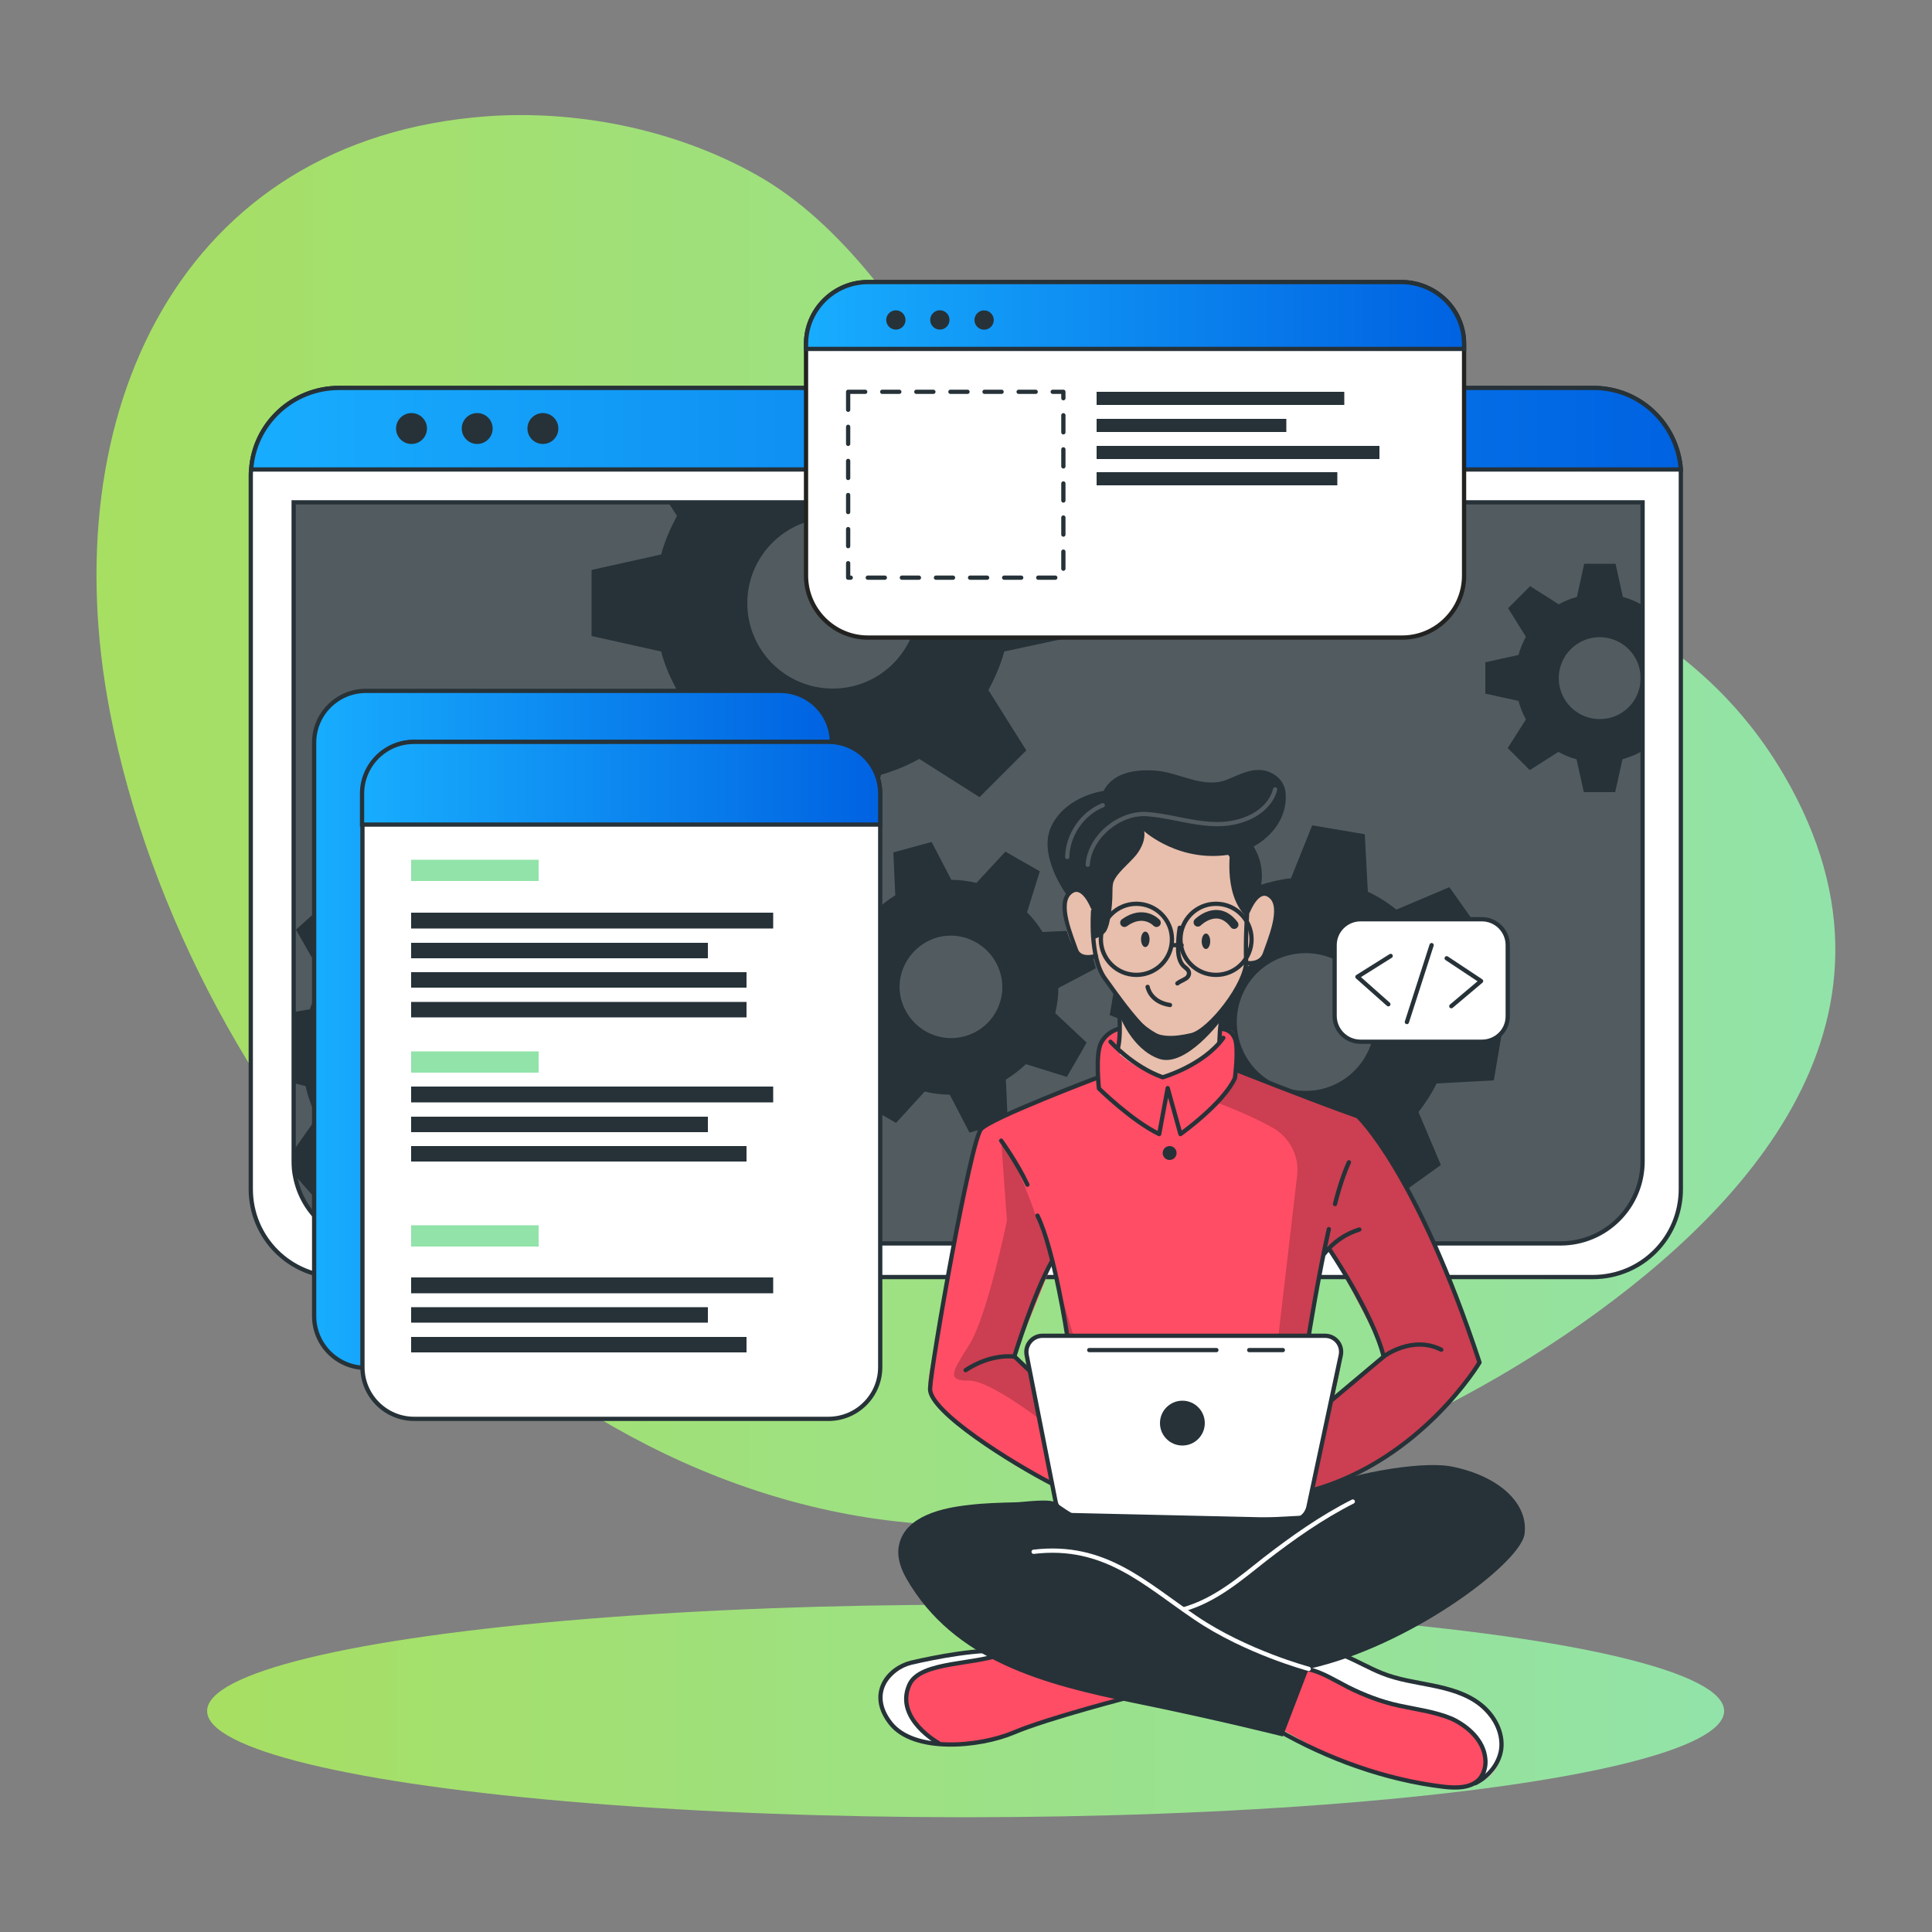 <?xml version="1.0" encoding="utf-8"?>
<!-- Generator: Adobe Illustrator 21.0.2, SVG Export Plug-In . SVG Version: 6.00 Build 0)  -->
<svg version="1.1" id="Layer_1" xmlns="http://www.w3.org/2000/svg" xmlns:xlink="http://www.w3.org/1999/xlink" x="0px" y="0px"
	 viewBox="0 0 500 500" style="enable-background:new 0 0 500 500;" xml:space="preserve">
<rect x="0" y="0" width="500" height="500" fill="#808080" stroke="none"/>
<style type="text/css">
	.st0{fill:url(#SVGID_1_);}
	.st1{display:none;opacity:0.7;fill:#FFFFFF;enable-background:new    ;}
	.st2{display:none;}
	.st3{display:inline;}
	
		.st4{fill:none;stroke:#18ADFE;stroke-width:1.103;stroke-linecap:round;stroke-linejoin:round;stroke-miterlimit:10;stroke-dasharray:4.412;}
	.st5{fill:url(#SVGID_2_);}
	.st6{display:none;opacity:0.5;fill:#FFFFFF;enable-background:new    ;}
	.st7{fill:#FFFFFF;stroke:#263238;stroke-width:1.103;stroke-linecap:round;stroke-linejoin:round;stroke-miterlimit:10;}
	.st8{fill:#263238;}
	.st9{opacity:0.2;fill:#FFFFFF;enable-background:new    ;}
	.st10{fill:url(#SVGID_3_);stroke:#263238;stroke-width:1.103;stroke-miterlimit:10;}
	.st11{fill:none;stroke:#263238;stroke-width:1.103;stroke-miterlimit:10;}
	.st12{fill:url(#SVGID_4_);stroke:#263238;stroke-width:1.103;stroke-miterlimit:10;}
	.st13{display:none;opacity:0.2;enable-background:new    ;}
	.st14{fill:url(#SVGID_5_);stroke:#263238;stroke-width:1.103;stroke-miterlimit:10;}
	.st15{fill:#92E3A9;}
	.st16{fill:#FFFFFF;stroke:#222221;stroke-width:1.103;stroke-miterlimit:10;}
	.st17{fill:url(#SVGID_6_);stroke:#263238;stroke-width:1.103;stroke-miterlimit:10;}
	
		.st18{fill:none;stroke:#263238;stroke-width:1.103;stroke-linecap:round;stroke-linejoin:round;stroke-miterlimit:10;stroke-dasharray:4.412;}
	.st19{fill:#FF4D65;}
	.st20{fill:#FFFFFF;}
	.st21{fill:none;stroke:#263238;stroke-width:1.103;stroke-linecap:round;stroke-linejoin:round;stroke-miterlimit:10;}
	.st22{fill:#E8BEAC;}
	.st23{opacity:0.2;enable-background:new    ;}
	.st24{fill:none;stroke:#263238;stroke-width:2.206;stroke-linecap:round;stroke-linejoin:round;stroke-miterlimit:10;}
	
		.st25{opacity:0.2;fill:none;stroke:#FFFFFF;stroke-width:1.103;stroke-linecap:round;stroke-linejoin:round;stroke-miterlimit:10;enable-background:new    ;}
	.st26{fill:none;stroke:#FFFFFF;stroke-width:1.103;stroke-linecap:round;stroke-linejoin:round;stroke-miterlimit:10;}
</style>
<g id="Background_Simple">
	<g>
		
			<linearGradient id="SVGID_1_" gradientUnits="userSpaceOnUse" x1="25" y1="287.716" x2="475" y2="287.716" gradientTransform="matrix(1 0 0 -1 0 500)">
			<stop  offset="0" style="stop-color:#A7DF62"/>
			<stop  offset="1" style="stop-color:#92E3A9"/>
		</linearGradient>
		<path class="st0" d="M461.7,200.6c-49.9-85.6-185.5-55-213.2-96.7c-14.1-21.3-30-46-53-58.8c-21.9-12.2-47.4-16.6-69.5-15
			c-79.1,5.8-112.6,76.6-97.5,154.4c20.2,103.6,112.1,209.6,221.4,210.3c57.1,0.4,111.7-20.1,154.5-48.9c0.3-0.2,0.6-0.4,0.9-0.6
			C448.1,316.2,499.8,265.8,461.7,200.6z"/>
		<path class="st1" d="M461.7,200.6c-49.9-85.6-185.5-55-213.2-96.7c-14.1-21.3-30-46-53-58.8c-21.9-12.2-47.4-16.6-69.5-15
			c-79.1,5.8-112.6,76.6-97.5,154.4c20.2,103.6,112.1,209.6,221.4,210.3c57.1,0.4,111.7-20.1,154.5-48.9c0.3-0.2,0.6-0.4,0.9-0.6
			C448.1,316.2,499.8,265.8,461.7,200.6z"/>
	</g>
</g>
<g id="Lines" class="st2">
	<g class="st3">
		<path class="st4" d="M78.2,215.2h-5.4c-12.1,0-21.9,9.8-21.9,21.9v120.3c0,12.1,9.8,21.9,21.9,21.9h74.4
			c12.1,0,21.9-9.8,21.9-21.9l0,0"/>
		<path class="st4" d="M163,101.6V77.9c0-7.4,6-13.4,13.4-13.4h96.7c7.4,0,13.4,6,13.4,13.4l0,0"/>
	</g>
</g>
<g id="Shadow">
	<g>
		
			<linearGradient id="SVGID_2_" gradientUnits="userSpaceOnUse" x1="53.668" y1="57.244" x2="446.231" y2="57.244" gradientTransform="matrix(1 0 0 -1 0 500)">
			<stop  offset="0" style="stop-color:#A7DF62"/>
			<stop  offset="1" style="stop-color:#92E3A9"/>
		</linearGradient>
		<ellipse class="st5" cx="249.9" cy="442.8" rx="196.3" ry="27.5"/>
		<ellipse class="st6" cx="249.9" cy="442.8" rx="196.3" ry="27.5"/>
	</g>
</g>
<g id="Window">
	<g>
		<path class="st7" d="M435,123.1v184.6c0,12.6-10.1,22.8-22.8,22.8H87.7c-12.6,0-22.8-10.1-22.8-22.8V123.1c0-0.5,0-1,0.1-1.6
			c0.8-11.8,10.7-21.1,22.7-21.1h324.6c12,0,21.8,9.3,22.7,21.1C435,122,435,122.6,435,123.1z"/>
		<path class="st8" d="M403.8,321.8H97.3c-11.8,0-21.3-9.5-21.3-21.3V130h349.1v170.5C425.1,312.3,415.6,321.8,403.8,321.8z"/>
		<path class="st9" d="M425.1,130v170.5c0,11.8-9.4,21.3-21.1,21.3H97c-11.7,0-21.1-9.5-21.1-21.3V130H425.1z"/>
		
			<linearGradient id="SVGID_3_" gradientUnits="userSpaceOnUse" x1="64.943" y1="389.026" x2="434.956" y2="389.026" gradientTransform="matrix(1 0 0 -1 0 500)">
			<stop  offset="0" style="stop-color:#18ADFE"/>
			<stop  offset="1" style="stop-color:#0062E1"/>
		</linearGradient>
		<path class="st10" d="M435,121.5h-370c0.8-11.8,10.7-21.1,22.7-21.1h324.6C424.3,100.3,434.1,109.6,435,121.5z"/>
		<circle class="st8" cx="106.5" cy="110.9" r="4"/>
		<circle class="st8" cx="123.5" cy="110.9" r="4"/>
		<circle class="st8" cx="140.5" cy="110.9" r="4"/>
		<path class="st11" d="M425.1,130v170.5c0,11.8-9.5,21.3-21.3,21.3H97.3c-10.4,0-19-7.4-20.9-17.2l0,0l0,0
			c-0.3-1.3-0.4-2.7-0.4-4.1V130H425.1z"/>
		<path class="st8" d="M424.7,156.4c-1.5-0.8-3.1-1.5-4.7-1.9l-1.9-8.6h-8.1l-1.9,8.6c-1.6,0.4-3.3,1.1-4.7,1.9l-7.4-4.7l-5.7,5.7
			l4.6,7.4c-0.8,1.5-1.5,3.1-1.9,4.7l-8.6,1.9v8.1l8.6,1.9c0.4,1.6,1.1,3.3,1.9,4.8l-4.7,7.4l5.7,5.7l7.4-4.7
			c1.5,0.8,3.1,1.5,4.7,1.9l1.9,8.5h8.1l1.9-8.5c1.6-0.5,3.3-1.1,4.7-1.9l0.4,0.2v-38.7L424.7,156.4z M414,186.1
			c-5.8,0-10.6-4.7-10.6-10.6c0-5.8,4.7-10.6,10.6-10.6c5.8,0,10.6,4.7,10.6,10.6C424.6,181.4,419.9,186.1,414,186.1z"/>
		<path class="st8" d="M278.1,164.7v-17.1l-18-4c-1-3.5-2.4-6.9-4.1-10l2.2-3.5H173l2.2,3.4c-1.7,3.2-3.2,6.6-4.1,10l-18,4v17.1
			l18,4c0.9,3.5,2.4,6.9,4.1,10l-9.9,15.6l12.1,12.1l15.6-9.9c3.2,1.7,6.6,3.2,10,4.1l4,18H224l4-18c3.5-1,6.9-2.4,9.9-4.1l15.6,9.9
			l12.1-12.1l-9.8-15.6c1.7-3.2,3.2-6.6,4.1-10L278.1,164.7z M215.5,178.2c-12.2,0-22.1-9.9-22.1-22.1s9.9-22.1,22.1-22.1
			c12.2,0,22.1,9.9,22.1,22.1S227.8,178.2,215.5,178.2z"/>
		<path class="st8" d="M164.3,282.5l0.7-13.6l-14.1-4c-0.6-2.8-1.6-5.5-2.9-8.1l8.5-12l-9.1-10.1l-12.8,7.2c-2.5-1.5-5-2.8-7.8-3.7
			l-2.5-14.5l-13.6-0.7l-3.9,14.1c-2.8,0.6-5.5,1.6-8.1,2.9l-12-8.5l-10.1,9.1l7.3,12.8c-1.5,2.5-2.8,5-3.7,7.8l-4.1,0.7v18.4l3,0.8
			c0.6,2.8,1.6,5.5,2.9,8.1l-5.8,8.2l0.4,7.1l0,0l0,0l6,6.8l12.8-7.2c2.5,1.5,5,2.9,7.8,3.8l2.4,13.9l0,0l0.1,0.6l13.6,0.7l0.4-1.3
			l0,0l3.6-12.8c2.9-0.6,5.5-1.6,8.1-2.9l11.9,8.5l10.1-9.1l-7.2-12.8c1.5-2.5,2.8-5,3.7-7.8L164.3,282.5z M128.1,261.2
			c-6.6-7.3-17.6-7.8-24.9-1.3c-7.3,6.6-7.8,17.6-1.3,24.9c6.6,7.3,17.6,7.8,24.9,1.3C134,279.6,134.6,268.4,128.1,261.2z"/>
		<path class="st8" d="M273.1,262.2c0.5-2.2,0.8-4.3,0.8-6.5l9.7-5.1l-2.7-9.9l-11.1,0.5c-1.1-1.8-2.5-3.6-4-5.1l3.3-10.6l-8.9-5.1
			l-7.5,8.1c-2-0.5-4.3-0.8-6.5-0.8l-5.1-9.8l-9.9,2.7l0.5,11.1c-1.8,1.1-3.6,2.5-5.1,4l-10.6-3.3l-5.1,8.9l8.2,7.5
			c-0.5,2.2-0.8,4.3-0.8,6.5l-9.8,5.1l2.7,9.9l11.1-0.5c1.1,1.8,2.5,3.6,4,5.1l-3.3,10.6l8.9,5.1l7.4-8.1c2.2,0.5,4.3,0.8,6.5,0.8
			l5.1,9.8l9.9-2.7l-0.4-9.4l-0.1-1.6c1.8-1.1,3.6-2.5,5.2-4l10.6,3.3l4.4-7.6l0.7-1.3L273.1,262.2z M249.6,268.2
			c-7.1,1.9-14.3-2.3-16.3-9.3s2.3-14.3,9.3-16.3c7.1-1.9,14.3,2.3,16.3,9.3C260.9,259,256.7,266.3,249.6,268.2z"/>
		<path class="st8" d="M386.6,279.6l2.3-13.6l-13.8-5.5c-0.3-2.9-1-5.7-1.9-8.5l9.9-11.1l-8-11.3l-13.7,5.8
			c-2.3-1.8-4.7-3.4-7.4-4.6l-0.8-14.9l-13.6-2.3l-5.5,13.7c-2.9,0.3-5.7,1-8.5,1.9l-11.1-9.9l-11.3,8l5.8,13.6
			c-1.6,2-3,4.2-4.1,6.5c-0.2,0.3-0.3,0.6-0.5,0.9l-14.9,0.8l-2.3,13.6l2.3,0.9l11.6,4.6c0.3,2.9,0.9,5.7,1.9,8.5L293,288l8,11.3
			l13.7-5.8c2.3,1.8,4.7,3.4,7.4,4.6l0.8,14.8l13.6,2.3l5.5-13.6c2.9-0.3,5.7-1,8.5-1.9l11.1,9.9l11.3-8.1l-5.8-13.7
			c1.8-2.3,3.4-4.8,4.7-7.4L386.6,279.6z M348.3,279c-8,5.7-19.2,3.9-24.9-4.1c-5.7-8-3.9-19.2,4.1-24.9c8-5.7,19.2-3.9,24.9,4.1
			C358.2,262.2,356.3,273.2,348.3,279z"/>
	</g>
</g>
<g id="Graphics">
	<g>
		<g>
			
				<linearGradient id="SVGID_4_" gradientUnits="userSpaceOnUse" x1="81.24" y1="233.641" x2="215.306" y2="233.641" gradientTransform="matrix(1 0 0 -1 0 500)">
				<stop  offset="0" style="stop-color:#18ADFE"/>
				<stop  offset="1" style="stop-color:#0062E1"/>
			</linearGradient>
			<path class="st12" d="M201.9,354H94.7c-7.4,0-13.4-6-13.4-13.4V192.2c0-7.4,6-13.4,13.4-13.4h107.2c7.4,0,13.4,6,13.4,13.4v148.4
				C215.3,347.9,209.3,354,201.9,354z"/>
			<path class="st13" d="M201.9,354H94.7c-7.4,0-13.4-6-13.4-13.4V192.2c0-7.4,6-13.4,13.4-13.4h107.2c7.4,0,13.4,6,13.4,13.4v148.4
				C215.3,347.9,209.3,354,201.9,354z"/>
			<g>
				<path class="st7" d="M227.8,205.4v148.4c0,7.4-6,13.4-13.4,13.4H107.2c-7.4,0-13.4-6-13.4-13.4V205.4c0-7.4,6-13.4,13.4-13.4
					h107.2C221.8,191.9,227.8,198,227.8,205.4z"/>
				
					<linearGradient id="SVGID_5_" gradientUnits="userSpaceOnUse" x1="93.745" y1="297.343" x2="227.81" y2="297.343" gradientTransform="matrix(1 0 0 -1 0 500)">
					<stop  offset="0" style="stop-color:#18ADFE"/>
					<stop  offset="1" style="stop-color:#0062E1"/>
				</linearGradient>
				<path class="st14" d="M227.8,205.4v8H93.7v-8c0-7.4,6-13.4,13.4-13.4h107.2C221.8,191.9,227.8,198,227.8,205.4z"/>
				<rect x="106.4" y="222.5" class="st15" width="33" height="5.5"/>
				<rect x="106.4" y="272.1" class="st15" width="33" height="5.5"/>
				<rect x="106.4" y="317.1" class="st15" width="33" height="5.5"/>
				<g>
					<rect x="106.4" y="236.2" class="st8" width="93.7" height="4.1"/>
					<rect x="106.4" y="244" class="st8" width="76.8" height="4"/>
					<rect x="106.4" y="251.6" class="st8" width="86.8" height="4"/>
					<rect x="106.4" y="259.3" class="st8" width="86.8" height="4"/>
				</g>
				<g>
					<rect x="106.4" y="281.2" class="st8" width="93.7" height="4.1"/>
					<rect x="106.4" y="289" class="st8" width="76.8" height="4"/>
					<rect x="106.4" y="296.6" class="st8" width="86.8" height="4"/>
				</g>
				<g>
					<rect x="106.4" y="330.6" class="st8" width="93.7" height="4.1"/>
					<rect x="106.4" y="338.3" class="st8" width="76.8" height="4"/>
					<rect x="106.4" y="346" class="st8" width="86.8" height="4"/>
				</g>
			</g>
		</g>
		<g>
			<path class="st16" d="M378.9,89v60c0,8.8-7.2,16-16,16H224.6c-8.8,0-16-7.2-16-16V89c0-8.8,7.2-16,16-16h138.2
				C371.7,73.1,378.9,80.2,378.9,89z"/>
			
				<linearGradient id="SVGID_6_" gradientUnits="userSpaceOnUse" x1="208.643" y1="418.289" x2="378.89" y2="418.289" gradientTransform="matrix(1 0 0 -1 0 500)">
				<stop  offset="0" style="stop-color:#18ADFE"/>
				<stop  offset="1" style="stop-color:#0062E1"/>
			</linearGradient>
			<path class="st17" d="M378.9,89v1.3H208.6V89c0-8.8,7.2-16,16-16h138.2C371.7,73.1,378.9,80.2,378.9,89z"/>
			<ellipse transform="matrix(0.707 -0.707 0.707 0.707 9.357 188.222)" class="st8" cx="231.9" cy="82.8" rx="2.5" ry="2.5"/>
			
				<ellipse transform="matrix(0.707 -0.707 0.707 0.707 12.682 196.273)" class="st8" cx="243.3" cy="82.8" rx="2.5" ry="2.5"/>
			
				<ellipse transform="matrix(0.707 -0.707 0.707 0.707 16.076 204.359)" class="st8" cx="254.7" cy="82.8" rx="2.5" ry="2.5"/>
			<rect x="219.5" y="101.4" class="st18" width="55.7" height="48.1"/>
			<g>
				<rect x="283.8" y="101.4" class="st8" width="64.1" height="3.4"/>
				<rect x="283.8" y="108.4" class="st8" width="49.1" height="3.4"/>
				<rect x="283.8" y="115.4" class="st8" width="73.2" height="3.4"/>
				<rect x="283.8" y="122.2" class="st8" width="62.3" height="3.4"/>
			</g>
		</g>
	</g>
</g>
<g id="Character">
	<g>
		<path class="st19" d="M298,437.7c0,0-29.7,8.5-33.8,10c-3.8,1.3-14,4.9-21.7,3.8c-0.7-0.1-1.5-0.3-2.2-0.5
			c-7.8-2.4-11.3-4.5-12.3-9.3c-1-4.9,2.9-8.5,6.6-10.8c3.7-2.4,24-4.7,24-4.7l4.9,1.4l0,0L298,437.7z"/>
		<path class="st20" d="M242.5,451.5c-0.7-0.1-1.5-0.3-2.2-0.5c-7.8-2.4-11.3-4.5-12.3-9.3c-1-4.9,2.9-8.5,6.6-10.8
			c3.7-2.4,24-4.7,24-4.7l4.9,1.4c-4.4,2-20.9,3.2-24.5,5.2s-5.3,5.9-3.2,11.3C236.8,446.9,239.8,449.5,242.5,451.5z"/>
		<path class="st21" d="M293.5,438.9c0,0-22.3,5.7-31.2,9.5c-8.8,3.7-25.7,5.3-31.8-2.4c-6-7.6-0.7-14.2,5.3-15.7
			c6-1.4,18.1-3.8,24.8-2.9"/>
		<path class="st21" d="M242.9,451.1c0,0-11.4-6.3-7.6-15c2.8-6.5,17.9-5,25.4-8.6"/>
		<path class="st19" d="M388.5,452.9c-0.3,3.1-1.3,5.9-4.4,7.8c-2,1.2-4.9,1.9-9.1,1.8c-10.5-0.1-30-7.6-30-7.6l-18.3-10.1l9.5-15.1
			l2.6-4.1l6.8,1.5c0,0,5.5,3.2,11.2,5.6c5.6,2.6,19.3,3.1,24.1,7C385.6,443.6,389,447.8,388.5,452.9z"/>
		<path class="st20" d="M388.5,452.9c-0.3,3.1-1.3,5.9-4.4,7.8c0.6-2.4,1-5.6-0.5-9.1c-2-4.6-8.7-8.6-17.5-9.3
			c-8.7-0.7-15.5-4.8-19-6.7c-2.8-1.4-8.5-4.5-11-5.8l2.6-4.1l6.8,1.5c0,0,5.5,3.2,11.2,5.6c5.6,2.6,19.3,3.1,24.1,7
			C385.6,443.6,389,447.8,388.5,452.9z"/>
		<path class="st21" d="M330.6,447.7c13,7.5,28,12.9,42.9,14.7c3.4,0.4,7.2,0.4,9.4-2c1.2-1.4,1.7-3.4,1.5-5.2
			c-0.4-4.7-4.4-8.4-8.7-10.4c-4.3-1.8-9.1-2.4-13.7-3.4c-4.6-1-9-2.7-13.2-4.8c-3.3-1.7-6.6-3.8-10.1-4.6c-3.7-0.8-8,0.2-9.9,3.4"
			/>
		<path class="st21" d="M381.8,461.5c3.4-1.7,6.1-4.9,6.7-8.7c0.6-4.4-1.8-8.9-5.4-11.7c-3.6-2.8-8-4-12.4-4.9
			c-4.4-0.9-8.9-1.5-13.1-3.2c-6.5-2.6-12.8-7.5-19.5-5.7"/>
		<path class="st19" d="M351.3,288.9l-31.1-11.8l-0.4-0.1c0,0,0.1-0.8,0.2-2c0.2-2.5,0.3-6.6-0.8-7.9c-1.7-2-6.7-0.3-11.4-2.6
			c-4.8-2.2-13.6,1.7-13.6,1.7s-6.4-1.1-9.2,3.5c-1.4,3.7-0.9,9.2-0.9,9.2s-0.2,0.1-0.6,0.2c-3.7,1.3-23.8,8.9-28.1,12
			c-4.7,3.4-9.9,37.5-11.6,47.6c-1.6,10-4.6,19.1-3.2,22.5c1.5,3.5,23.2,20.1,35.6,24.4c12.4,4.3,56.6,3.1,56.6,3.1s0.7-0.2,2-0.6
			c7.5-2.4,33.9-12.3,48-35.6C382.8,352.6,369.2,308,351.3,288.9z M267.5,346.4c-2.3,1.6-1,7.9-1,7.9l-3.9-3.4l9.7-24l4.2,18.4
			C276.4,345.3,269.7,344.8,267.5,346.4z M345.5,361.7c-1,0.5,3.1-11,1.1-13.6c-1.9-2.7-7.9-2.4-7.9-2.4l0.5-3.2
			c0.1-0.3,3.5-18,3.5-18l1.1-1.4c0,0,12.1,20.7,14.2,28C358.1,351.1,345,361.7,345.5,361.7z"/>
		<path class="st22" d="M292.7,214.1l-16,17c0,0-2.3,1.9-1.3,6.9s3,9.2,4.5,9.5s3.7,0.3,3.7,0.3s3.5,7.5,5.8,10.4
			c0,0,0.8,11.5,0.4,14.7c0,0,5.7,5,11.2,5.6s13.8-7.7,13.8-7.7l2-10.1c0,0,4.9-7.5,5.2-9.4c0.3-1.9,2.6-1.4,3.7-2.5
			s3.7-5.3,4.1-9.5c0.4-4.1,0.4-8.9-4.4-7.5c-4.2-1.1-1.5-9.9-1.5-9.9l-7.3-6.5L292.7,214.1z"/>
		<path class="st6" d="M320.3,277c-0.2,0.6-0.5,1.2-0.8,1.8c-2.7,5-14.1,14.5-14.1,14.5l-3.5-10.7l-1.9,10.7
			c-3.9-1.6-15.6-11.8-15.6-11.8s-0.4-0.9-0.9-2.5c0.4-0.1,0.6-0.2,0.6-0.2s-0.5-5.5,0.9-9.2c2.8-4.6,9.2-3.5,9.2-3.5
			s8.8-3.9,13.6-1.7c4.8,2.2,9.7,0.5,11.4,2.6c1.7,2,0.7,9.9,0.7,9.9L320.3,277z"/>
		<path class="st23" d="M351.3,288.9l-31.1-11.8l-0.4-0.1c0,0,0.1-0.8,0.2-2l-0.6,4l-4.6,6.3c0,0,7.8,2.8,14.3,6.4
			c4.6,2.5,7.2,7.4,6.6,12.5L330,353l-2.4,27.8l7.1,7.4c7.5-2.4,33.9-12.3,48-35.6C382.8,352.6,369.2,308,351.3,288.9z M345.5,361.7
			c-1,0.5,3.1-11,1.1-13.6c-1.9-2.7-7.9-2.4-7.9-2.4l0.5-3.2c0.1-0.3,3.5-18,3.5-18l1.1-1.4c0,0,12.1,20.7,14.2,28
			C358.1,351.1,345,361.7,345.5,361.7z"/>
		<path class="st23" d="M278.5,348l-4.8-16.1c0,0-8.6-29.5-14.6-36.8l1.5,20.8c0,0-5.1,24.8-9.8,32.2c-4.7,7.4-5.7,9.2,0,9.2
			c5.7,0,19.7,11.1,19.7,11.1l-1-9.2L278.5,348z M266.3,354.3l-3.9-3.4l9.7-24l4.2,18.4c0,0-6.7-0.5-8.9,1.1
			C265.1,348,266.3,354.3,266.3,354.3z"/>
		<path class="st21" d="M289.4,258.2c0,0,0.9,8.7,0,12.7"/>
		<path class="st21" d="M315.6,269.6c0,0,0-4.2,0.9-8.3"/>
		<path class="st21" d="M318,220.5c0,0,5.2,6.7,5,11.6c-0.3,5-0.7,11-0.5,16.7c0.1,5.8-9.3,17.9-14.1,19.1c-4.8,1.1-9,1.3-12.2-1.7
			c-3.1-3.1-6.3-7.4-10.2-12.9c-4.1-5.5-3.1-17.6-3.1-17.6"/>
		<path class="st21" d="M305.3,240.1c-0.3,1.8-0.4,3.7-0.4,5.5c0,1.5,0.3,3.2,1.3,4.3c0.6,0.6,1.4,1,1.5,1.8
			c0.1,0.7-0.4,1.4-1.1,1.7c-0.6,0.4-1.3,0.6-1.9,1.1"/>
		<path class="st21" d="M297,255.4c0,0,0.6,3.9,5.8,4.7"/>
		<ellipse class="st8" cx="296.4" cy="243.1" rx="1.1" ry="2"/>
		<ellipse class="st8" cx="312.1" cy="243.6" rx="1.1" ry="2"/>
		<path class="st24" d="M310,238.7c0,0,5.1-5.1,9.4,0.6"/>
		<path class="st24" d="M299.3,238.8c0,0-3.3-3.6-8.3,0"/>
		<path class="st8" d="M289.8,262.9c0,0,3.1,8.6,10.1,11.1c7,2.5,16.3-10.2,16.3-10.2l-0.5-1.6c0,0-6,7.9-12.8,6.6
			c-6.8-1.3-13.4-10.5-13.4-10.5L289.8,262.9z"/>
		<path class="st21" d="M283.6,247.4c0,0-4.2,1.4-5.2-1.7c-1.1-3.3-4.9-11.8-1.5-14.7c3.3-2.9,5.9,3.8,5.9,3.8"/>
		<path class="st21" d="M322.4,249.2c0,0,3.9,0.8,5-2.5c1.1-3.3,4.9-11.8,1.5-14.7c-3.3-2.9-5.9,3.8-5.9,3.8"/>
		<path class="st8" d="M282.6,243.1c1.1-0.1,3.1-1.1,3.7-2.2s0.8-2.2,1-3.3c0.4-2.2,0.6-4.4,0.6-6.6c0-0.8,0-1.7,0.2-2.6
			c0.3-0.8,0.8-1.6,1.4-2.3c1.4-1.7,3.2-3.2,4.6-4.9c1.3-1.7,2.4-4,2-6.1c0,0,9.4,8.6,23.1,5.9c7.3-1.4,14.3-7.9,13.5-15.9
			c-0.3-2.9-2.5-4.9-5.1-5.6c-3.6-0.9-6.9,1-10.1,2.3c-5.9,2.3-11.8-1.6-17.8-2.3c-5.1-0.5-11.5,0.1-14.1,5.2c0,0-9.3,1.1-13.3,8.7
			c-4.1,7.6,3.7,18.1,3.7,18.1s3.1-3.8,7.1,3.9L282.6,243.1z"/>
		<path class="st8" d="M318.6,218.6c0,0-2.4,12.5,3.9,18.6c0,0,1.3-3.8,2.8-4.7c0,0,3.5-6.6-1.1-13.8
			C319.5,211.3,318.6,218.6,318.6,218.6z"/>
		<path class="st25" d="M330,204.3c-0.9,3.5-3.8,6.1-7.2,7.5c-8.7,3.6-17.1-0.4-25.8-1.1c-7.1-0.6-15,5.7-15.5,13.1"/>
		<path class="st25" d="M276.2,221.8c0.1-5.7,3.9-11.3,9.2-13.4"/>
		<path class="st21" d="M287.4,269.6c0,0,5.7,6.4,13.5,9.2c0,0,10.5-3,15.7-10.2"/>
		<circle class="st21" cx="294.1" cy="243.1" r="9.2"/>
		<circle class="st21" cx="314.7" cy="243.1" r="9.2"/>
		<path class="st21" d="M289.4,266.3c0,0-2.8,0.6-4.4,3.5c-1.6,2.9-0.6,11.9-0.6,11.9s8.4,8.3,15.6,11.8l2.2-11.9l3.3,11.9
			c0,0,11.1-7.9,14.1-14.5c0,0,1-7.7,0-10.2s-3.3-2.5-3.3-2.5"/>
		<path class="st21" d="M276.2,345.7c0,0-3.3-22-7.7-31.1"/>
		<path class="st21" d="M259.1,295.2c0,0,4.2,5.8,6.8,11.4"/>
		<path class="st21" d="M345.5,311.6c1.1-4.4,2.4-8.2,3.6-10.8"/>
		<path class="st21" d="M338.7,345.7c0,0,2.4-15.1,5.2-27.6"/>
		<path class="st21" d="M342.7,324.5c2.3-3,5.5-5.2,9.1-6.3"/>
		<path class="st21" d="M319.9,276.9c0,0,19.1,7.6,31.5,12c0,0,15.2,14.2,31.5,63.7c0,0-14.9,25.1-43.3,33.1"/>
		<path class="st21" d="M344.5,362.5l13.7-11.5c0,0,7.3-5.5,14.8-1.7"/>
		<path class="st21" d="M343.9,323.1c0,0,11.4,16.7,14.2,28"/>
		<path class="st21" d="M266.6,354.9l-4-3.8c0,0-5.9-1-12.7,3.5"/>
		<path class="st21" d="M262.5,351.1c0,0,5-16.4,9.8-24.8"/>
		<path class="st21" d="M284,278.9c0,0-27.5,10.4-30.1,13.3c-2.7,3-12.9,60.7-13.2,67.2c-0.2,5.9,21.1,19.2,31.8,24.7"/>
		<path class="st7" d="M383.5,269.6h-31.4c-3.7,0-6.7-3-6.7-6.7v-18.3c0-3.7,3-6.7,6.7-6.7h31.4c3.7,0,6.7,3,6.7,6.7V263
			C390.2,266.7,387.2,269.6,383.5,269.6z"/>
		<polyline class="st21" points="359.9,247.4 351.3,252.8 359.3,259.9 		"/>
		<polyline class="st21" points="375.6,260.4 383.3,253.9 374.4,248 		"/>
		<line class="st21" x1="364.1" y1="264.5" x2="370.5" y2="244.6"/>
		<circle class="st8" cx="302.7" cy="298.4" r="1.8"/>
		<g>
			<path class="st8" d="M336.4,395h-62.5c-0.8,0-1.4-0.6-1.4-1.4l0,0c0-0.8,0.6-1.4,1.4-1.4h62.5c0.8,0,1.4,0.6,1.4,1.4l0,0
				C337.9,394.3,337.2,395,336.4,395z"/>
			<path class="st7" d="M338.6,390.1l8.4-39.4c0.5-2.6-1.4-5-4.1-5h-73.1c-2.7,0-4.6,2.5-4.1,5l7.5,38c0.4,1.9,2,3.3,4,3.4l57.2,1.3
				C336.4,393.5,338.1,392.1,338.6,390.1z"/>
			<circle class="st8" cx="306" cy="368.3" r="5.8"/>
			<line class="st21" x1="323.3" y1="349.4" x2="332" y2="349.4"/>
			<line class="st21" x1="281.9" y1="349.4" x2="314.8" y2="349.4"/>
		</g>
		<path class="st8" d="M338.7,431.9l-6.7,17.5c0,0-17-4.3-38.7-8.7c-22.8-4.7-46.5-10.7-58.8-32.3c-1.5-2.7-2.5-5.7-1.8-8.7
			c1.7-7.5,11.5-9.5,17.9-10.2c4-0.5,8.1-0.6,12.1-0.7c2,0,8.9-1.1,10.6,0.1c0,0,4.3,3.2,7.9,4.7c3.6,1.5,56.8-1.4,56.8-1.4
			s1.5-3.4,1.6-6.4c8.3-4.2,27.7-7.8,35.9-6.3c12.8,2.5,20.3,9.9,19,17.8C392.8,405.1,364.5,426.2,338.7,431.9z"/>
		<path class="st26" d="M338.7,431.9c0,0-16.2-4.3-29.3-13.2c-13.2-8.9-23.5-19.3-41.9-17.1"/>
		<path class="st26" d="M306.3,416.5c8.3-2.4,14.5-7.8,21.1-13c7.1-5.5,14.6-10.8,22.7-14.9"/>
		<line class="st21" x1="303.4" y1="244.6" x2="305.8" y2="244.6"/>
	</g>
</g>
</svg>
